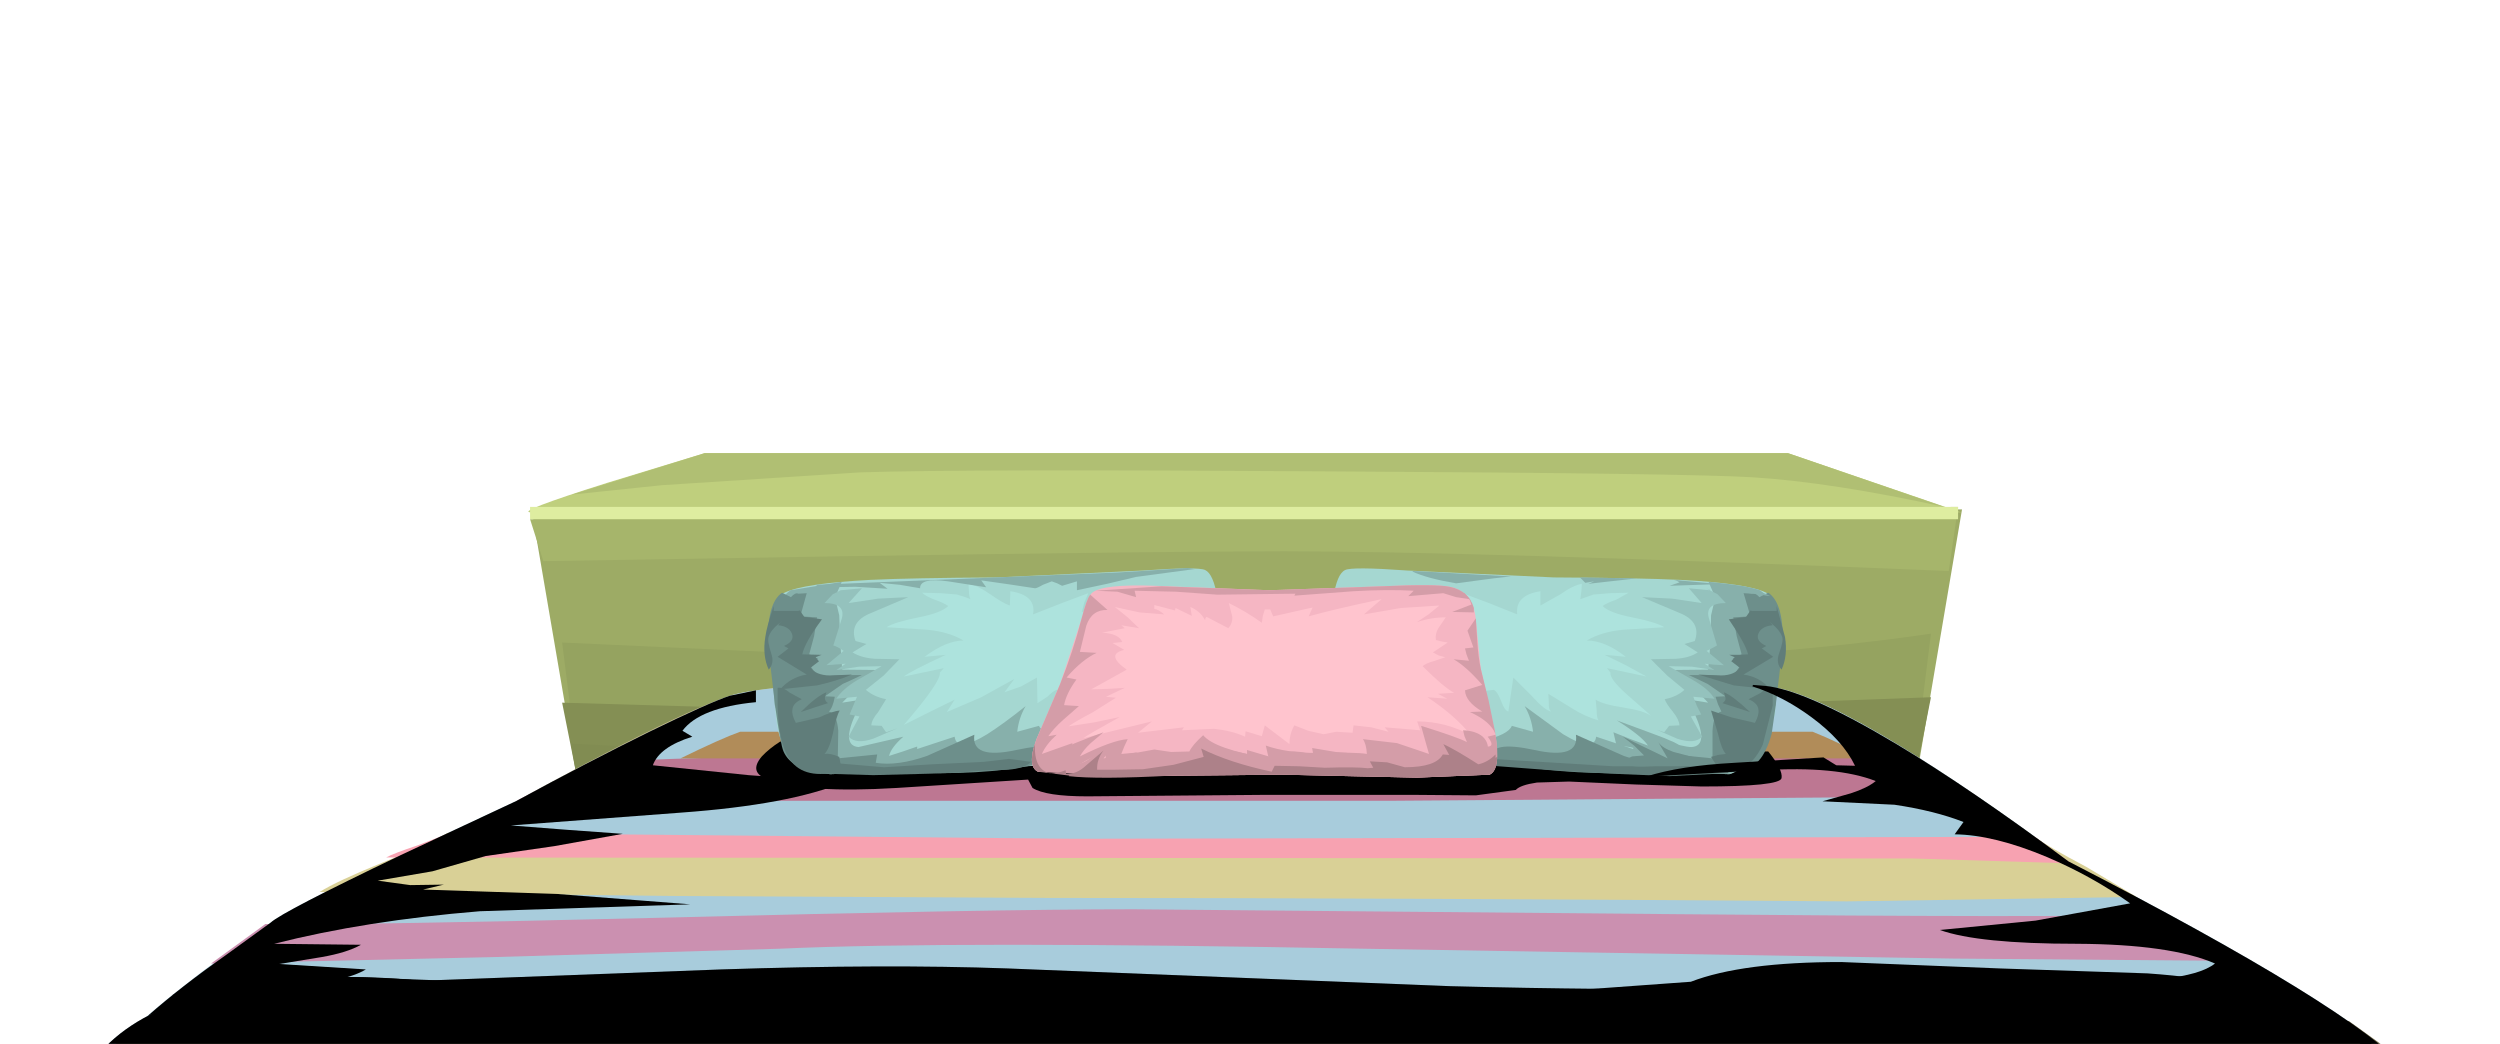 <?xml version="1.0" encoding="UTF-8" standalone="no"?>
<svg xmlns:xlink="http://www.w3.org/1999/xlink" height="105.85px" width="253.5px" xmlns="http://www.w3.org/2000/svg">
  <g transform="matrix(1.0, 0.0, 0.0, 1.0, 0.0, 0.0)">
    <use height="14.0" transform="matrix(1.0, 0.0, 0.0, 1.0, 2.0, 143.0)" width="250.0" xlink:href="#shape0"/>
    <use height="24.9" transform="matrix(1.0, 0.0, 0.0, 1.0, 1.65, 125.5)" width="250.7" xlink:href="#sprite0"/>
    <use height="102.1" transform="matrix(1.0, 0.0, 0.0, 1.0, 0.0, 45.95)" width="253.5" xlink:href="#shape2"/>
    <use height="5.55" transform="matrix(1.0, 0.0, 0.0, 1.0, 76.7, 75.2)" width="103.95" xlink:href="#sprite1"/>
    <use height="21.3" transform="matrix(1.0, 0.0, 0.0, 1.0, 77.5, 57.6)" width="103.6" xlink:href="#shape4"/>
    <use height="33.0" transform="matrix(1.0, 0.0, 0.0, 1.0, 15.0, 70.0)" width="70.6" xlink:href="#sprite2"/>
    <use height="47.0" transform="matrix(1.0, 0.0, 0.0, 1.0, 166.9, 69.45)" width="81.35" xlink:href="#sprite3"/>
    <use height="21.75" transform="matrix(1.0, 0.0, 0.0, 1.0, 3.1, 98.0)" width="245.7" xlink:href="#sprite4"/>
    <use height="35.35" transform="matrix(1.0, 0.0, 0.0, 1.0, 0.0, 116.2)" width="253.0" xlink:href="#shape8"/>
    <use height="7.75" transform="matrix(1.0, 0.0, 0.0, 1.0, 152.8, 97.55)" width="78.6" xlink:href="#sprite5"/>
    <use height="5.95" transform="matrix(1.0, 0.0, 0.0, 1.0, 16.4, 98.95)" width="70.4" xlink:href="#sprite6"/>
    <use height="5.75" transform="matrix(1.0, 0.0, 0.0, 1.0, 3.15, 113.5)" width="245.65" xlink:href="#sprite7"/>
    <use height="8.0" transform="matrix(1.0, 0.0, 0.0, 1.0, 5.15, 135.55)" width="243.15" xlink:href="#shape12"/>
    <use height="13.65" transform="matrix(1.0, 0.0, 0.0, 1.0, 2.5, 105.9)" width="245.65" xlink:href="#sprite8"/>
    <use height="14.0" transform="matrix(1.0, 0.0, 0.0, 1.0, 2.0, 143.0)" width="250.0" xlink:href="#shape0"/>
    <use height="0.0" id="price_tag_pt" transform="matrix(1.0, 0.0, 0.0, 1.0, 126.95, 144.15)" width="0.0" xlink:href="#sprite9"/>
  </g>
  <defs>
    <g id="shape0" transform="matrix(1.0, 0.0, 0.0, 1.0, -2.0, -143.0)">
      <path d="M252.0 157.0 L2.0 157.0 2.0 143.0 252.0 143.0 252.0 157.0" fill="#ffffff" fill-opacity="0.0" fill-rule="evenodd" stroke="none"/>
    </g>
    <g id="sprite0" transform="matrix(1.0, 0.0, 0.0, 1.0, 0.05, 0.0)">
      <use height="24.9" transform="matrix(1.0, 0.0, 0.0, 1.0, -0.05, 0.0)" width="250.7" xlink:href="#shape1"/>
    </g>
    <g id="shape1" transform="matrix(1.0, 0.0, 0.0, 1.0, 0.05, 0.0)">
      <path d="M229.9 0.0 L238.5 8.25 Q247.65 17.4 250.6 22.0 252.8 25.5 130.45 24.75 68.75 24.4 1.6 23.3 -3.4 23.3 6.95 13.0 12.1 7.8 18.25 2.65 L229.9 0.0" fill="#000000" fill-rule="evenodd" stroke="none"/>
    </g>
    <g id="shape2" transform="matrix(1.0, 0.0, 0.0, 1.0, 0.0, -45.95)">
      <path d="M17.95 143.15 L13.45 146.35 Q10.5 148.5 6.3 147.9 5.15 147.7 4.05 144.15 3.0 140.7 2.8 136.95 L10.3 136.4 17.95 143.15" fill="#9c916a" fill-rule="evenodd" stroke="none"/>
      <path d="M249.45 136.55 Q248.95 140.6 248.05 143.3 247.1 146.0 246.15 146.2 L237.7 145.25 240.65 134.2 249.45 136.55" fill="#9c916a" fill-rule="evenodd" stroke="none"/>
      <path d="M0.0 121.7 L56.0 82.05 198.5 81.05 253.5 122.05 0.0 121.7" fill="#6cb7cf" fill-rule="evenodd" stroke="none"/>
      <path d="M198.95 51.65 L193.35 84.65 59.55 84.65 53.9 51.65 198.95 51.65" fill="#9dab65" fill-rule="evenodd" stroke="none"/>
      <path d="M198.55 51.4 L197.6 57.9 Q148.95 55.9 130.25 55.9 118.55 55.9 85.65 56.4 L55.1 56.9 53.75 52.65 198.55 51.4" fill="#a6b56b" fill-rule="evenodd" stroke="none"/>
      <path d="M195.8 64.25 L193.25 84.65 59.45 84.65 57.0 65.15 84.4 66.4 Q114.15 67.5 139.4 67.5 173.7 67.5 195.8 64.25" fill="#95a360" fill-rule="evenodd" stroke="none"/>
      <path d="M195.8 70.7 L193.25 83.55 59.45 83.55 57.0 71.25 84.4 72.05 Q114.3 72.75 139.4 72.75 L195.8 70.7" fill="#848f54" fill-rule="evenodd" stroke="none"/>
      <path d="M177.9 77.45 L194.65 76.4 193.25 84.7 117.15 84.7 59.3 83.65 57.9 75.4 85.3 76.8 Q113.85 78.0 136.8 78.15 159.35 78.3 177.9 77.45" fill="#818c52" fill-rule="evenodd" stroke="none"/>
      <path d="M181.3 45.95 L198.85 51.95 53.85 51.95 Q52.1 51.95 61.6 48.95 L71.45 45.95 181.3 45.95" fill="#bfcf7d" fill-rule="evenodd" stroke="none"/>
      <path d="M198.55 52.65 L53.75 52.65 53.75 51.4 198.55 51.4 198.55 52.65" fill="#deeda0" fill-rule="evenodd" stroke="none"/>
      <path d="M181.3 45.95 L197.15 51.4 Q185.7 48.9 177.75 48.4 171.45 48.0 135.05 47.8 97.8 47.55 87.2 47.9 L67.1 49.2 58.0 50.15 71.45 45.95 181.3 45.95" fill="#b0bf73" fill-rule="evenodd" stroke="none"/>
      <path d="M179.0 69.55 Q186.1 70.2 207.15 85.45 224.35 97.9 230.0 103.55 232.5 106.05 232.5 112.55 232.5 115.8 232.0 118.55 L21.0 118.55 Q20.75 116.05 20.65 112.8 20.4 106.3 21.0 102.55 21.65 98.6 45.35 85.15 66.9 72.95 74.0 70.55 80.0 68.55 125.75 68.55 168.0 68.55 179.0 69.55" fill="#c9bb89" fill-rule="evenodd" stroke="none"/>
      <path d="M179.0 69.55 Q186.65 70.25 209.75 87.35 238.6 102.2 244.15 108.55 250.4 115.65 249.9 131.15 249.7 137.0 248.55 141.55 247.4 145.95 246.15 146.2 244.05 146.6 238.2 145.1 L232.8 143.55 235.5 118.9 21.0 118.55 Q17.75 120.0 18.45 130.95 18.8 136.4 19.8 141.55 L14.3 143.6 Q8.3 145.6 5.8 145.2 2.75 144.7 2.6 131.9 2.4 119.0 5.5 113.9 9.4 107.25 18.1 100.4 22.55 96.85 27.45 93.55 28.65 92.45 40.65 86.7 L52.4 81.2 Q59.65 77.25 65.85 74.2 71.9 71.25 74.0 70.55 80.0 68.55 125.75 68.55 168.0 68.55 179.0 69.55" fill="#a8ccdc" fill-rule="evenodd" stroke="none"/>
      <path d="M206.3 84.85 Q207.75 85.9 211.55 87.9 L216.65 90.95 187.3 91.4 Q141.3 91.05 106.5 91.05 L68.25 90.85 32.4 90.45 Q34.15 89.35 38.7 87.5 43.55 85.55 45.4 84.45 L91.5 85.5 134.4 86.4 Q147.6 86.4 206.3 84.85" fill="#d9d096" fill-rule="evenodd" stroke="none"/>
      <path d="M198.1 97.2 L138.3 96.2 Q96.55 95.4 79.05 96.2 L50.0 97.05 21.4 97.7 26.9 93.7 Q36.5 93.8 67.35 93.05 100.25 92.2 114.95 92.2 L170.4 92.7 Q207.4 93.05 219.9 92.75 221.0 93.55 224.2 95.2 227.3 96.8 228.15 97.45 L198.1 97.2" fill="#cb90b0" fill-rule="evenodd" stroke="none"/>
      <path d="M194.05 76.55 L200.45 80.75 141.3 81.2 52.4 81.2 59.9 77.25 Q77.9 76.55 88.65 76.55 L194.05 76.55" fill="#bd7792" fill-rule="evenodd" stroke="none"/>
      <path d="M183.8 74.2 Q186.45 75.25 189.4 76.9 L69.0 76.9 Q73.2 74.85 75.05 74.2 L183.8 74.2" fill="#b18c59" fill-rule="evenodd" stroke="none"/>
      <path d="M147.1 100.0 Q177.55 100.8 209.0 99.55 L217.6 99.45 225.05 99.3 Q227.5 98.85 232.5 101.05 237.85 103.4 242.15 107.2 245.9 110.55 247.75 115.05 248.65 117.3 248.8 118.85 247.15 119.3 239.4 118.95 L232.0 118.55 36.25 118.55 36.15 118.85 16.15 119.55 7.6 119.2 3.15 119.2 Q2.9 117.95 3.8 115.65 5.55 111.0 11.15 105.7 15.05 102.05 22.4 100.4 L22.85 99.95 24.9 99.9 Q33.3 98.5 42.65 99.45 L73.15 98.3 Q89.75 97.75 102.15 98.2 L147.1 100.0" fill="#8aa7b5" fill-rule="evenodd" stroke="none"/>
      <path d="M206.3 84.85 L210.0 87.55 194.0 87.05 39.15 86.95 Q39.85 86.55 42.4 85.7 L45.65 84.45 109.0 85.05 206.3 84.85" fill="#f7a2b1" fill-rule="evenodd" stroke="none"/>
      <path d="M141.45 107.6 Q111.0 107.25 93.15 107.55 L54.5 108.35 Q36.9 108.6 9.15 107.7 L14.9 103.55 45.3 103.75 Q77.6 103.85 87.3 103.55 95.05 103.3 135.7 103.05 176.65 102.8 184.9 102.55 201.4 102.05 238.2 103.55 L244.65 108.2 Q216.9 108.05 188.1 108.05 L141.45 107.6" fill="#767150" fill-rule="evenodd" stroke="none"/>
      <path d="M214.9 112.65 L236.15 113.55 Q242.8 114.35 246.45 116.7 248.3 117.85 248.8 118.85 L5.45 118.85 8.6 117.6 Q12.7 116.1 17.55 114.85 22.55 113.55 85.5 112.95 125.85 112.55 163.15 112.55 L214.9 112.65" fill="#96576b" fill-rule="evenodd" stroke="none"/>
      <path d="M18.15 136.2 L19.8 141.55 16.15 144.05 Q11.95 146.55 9.45 146.55 6.95 146.55 5.8 141.65 L5.15 136.7 18.15 136.2" fill="#5d717a" fill-rule="evenodd" stroke="none"/>
      <path d="M247.65 136.2 L246.3 141.55 Q244.4 146.85 241.45 146.85 238.55 146.85 235.05 145.55 L232.15 144.2 233.45 136.2 247.65 136.2" fill="#5d717a" fill-rule="evenodd" stroke="none"/>
    </g>
    <g id="sprite1" transform="matrix(1.0, 0.0, 0.0, 1.0, 0.0, 0.0)">
      <use height="5.55" transform="matrix(1.0, 0.0, 0.0, 1.0, 0.0, 0.0)" width="103.95" xlink:href="#shape3"/>
    </g>
    <g id="shape3" transform="matrix(1.0, 0.0, 0.0, 1.0, 0.0, 0.0)">
      <path d="M102.6 1.0 Q104.1 2.85 103.95 3.7 103.8 4.55 95.85 4.55 L89.2 4.35 82.4 4.05 79.15 4.15 Q77.45 4.4 77.0 4.9 L72.95 5.45 66.8 5.4 51.4 5.4 33.55 5.55 Q29.35 5.55 28.0 4.7 L27.55 3.85 14.2 4.7 Q5.1 5.25 1.2 3.85 -0.85 3.15 0.55 1.5 1.3 0.7 2.4 0.0 L102.6 1.0" fill="#000000" fill-rule="evenodd" stroke="none"/>
    </g>
    <g id="shape4" transform="matrix(1.0, 0.0, 0.0, 1.0, -77.5, -57.6)">
      <path d="M101.05 58.55 L115.9 57.85 Q121.5 57.45 122.2 57.8 123.05 58.2 123.45 60.65 L124.25 65.15 126.8 71.45 Q128.6 75.85 128.2 76.75 127.8 77.65 122.85 77.55 L109.7 77.4 94.6 78.2 84.15 78.5 Q81.65 78.05 80.5 77.05 78.9 75.6 78.65 72.45 78.2 66.9 78.25 64.5 78.35 60.65 79.55 60.1 81.5 59.15 88.25 58.8 92.4 58.6 101.05 58.55" fill="#a5d7d1" fill-rule="evenodd" stroke="none"/>
      <path d="M95.4 60.15 L97.25 60.3 97.05 60.3 97.75 60.5 98.4 60.75 Q98.25 60.45 98.25 59.95 L98.2 59.2 Q99.1 59.35 100.4 60.25 101.75 61.2 102.4 61.4 L102.45 59.95 Q105.1 60.35 104.75 62.3 L107.55 61.2 110.35 60.15 109.95 61.1 109.7 62.05 115.15 60.5 Q118.3 59.65 120.85 59.65 120.4 60.4 120.25 62.05 120.1 63.45 119.3 64.3 L117.3 66.05 115.25 67.75 112.75 69.65 Q111.35 70.4 109.65 70.4 L108.35 70.1 107.15 69.95 Q106.8 70.05 106.2 70.65 L105.2 71.3 105.15 68.7 103.55 69.6 101.85 70.2 102.85 68.85 99.5 70.7 96.0 72.2 96.8 70.95 94.25 72.2 91.65 73.5 Q95.45 69.1 95.3 68.2 L95.7 67.75 91.65 68.6 Q92.25 68.1 95.9 66.4 L93.75 66.6 Q95.95 64.95 97.7 64.95 96.2 64.05 93.95 63.85 L89.9 63.6 Q90.65 63.1 93.15 62.6 95.45 62.15 96.15 61.45 95.75 61.15 94.75 60.8 93.85 60.45 93.5 60.1 L95.4 60.15" fill="#ade3dd" fill-rule="evenodd" stroke="none"/>
      <path d="M78.3 63.3 L78.9 61.4 Q79.35 60.45 80.15 59.85 L85.35 59.0 84.9 60.05 Q84.7 60.8 84.85 61.35 L85.1 62.4 85.2 65.1 85.4 67.9 90.05 67.95 Q87.8 68.7 85.4 71.25 L87.6 70.9 86.3 72.15 86.75 72.4 Q85.3 75.6 87.05 75.75 L91.6 74.7 Q90.35 75.8 90.15 76.65 L91.55 76.2 93.0 75.7 93.0 75.95 96.8 74.7 Q97.0 76.35 100.1 74.45 101.75 73.4 104.0 71.6 103.3 72.8 103.15 74.2 L105.35 73.6 Q105.75 74.5 108.3 75.1 L111.85 75.85 Q111.35 76.8 108.45 77.4 L93.95 78.2 84.15 78.5 Q82.3 78.15 81.35 77.6 80.5 76.6 80.0 75.15 L78.55 71.5 Q78.1 65.8 78.3 63.3" fill="#87b0ab" fill-rule="evenodd" stroke="none"/>
      <path d="M80.2 60.55 Q80.65 60.05 80.95 60.2 L81.8 60.15 81.15 62.5 82.85 62.6 82.55 64.5 82.05 66.35 82.95 66.8 82.25 67.65 82.95 68.6 85.2 68.45 87.4 68.45 Q86.15 69.05 85.45 69.35 L83.65 70.6 84.65 70.65 Q84.45 71.75 84.05 72.15 84.85 72.3 85.0 74.1 L84.95 76.9 88.95 76.5 88.8 77.35 Q91.0 77.7 94.0 76.65 L98.8 74.5 Q98.45 77.05 103.05 76.05 107.6 75.05 107.35 76.9 102.75 78.4 95.35 78.4 L83.15 78.05 Q80.3 78.1 79.45 76.2 79.15 75.55 78.6 71.6 L77.9 65.6 Q77.7 61.2 79.3 60.1 L80.2 60.55" fill="#6d8f8b" fill-rule="evenodd" stroke="none"/>
      <path d="M84.95 77.4 L89.65 77.8 94.5 77.5 99.75 77.25 102.3 76.95 104.55 77.25 Q103.95 77.9 102.25 78.05 L99.6 78.15 97.0 78.35 94.35 78.45 88.55 78.6 83.45 78.45 Q82.4 77.85 83.45 77.85 L85.1 77.7 84.95 77.4" fill="#607d7a" fill-rule="evenodd" stroke="none"/>
      <path d="M83.6 61.15 L84.45 60.25 85.25 59.85 87.4 59.65 86.05 61.15 89.05 60.7 92.1 60.55 88.35 62.15 Q86.05 63.05 86.75 65.0 L87.85 65.3 86.45 66.15 Q87.3 66.7 88.7 66.8 L91.2 66.85 89.6 68.5 87.8 69.95 Q88.6 70.65 89.85 70.9 L89.05 72.2 Q88.4 72.95 88.35 73.55 L89.4 73.6 89.85 74.25 91.0 73.85 88.55 74.9 Q86.8 75.5 86.05 74.7 L87.15 72.65 86.15 72.45 86.9 70.65 84.8 70.85 Q85.45 69.85 86.95 68.95 L89.4 67.55 87.1 67.6 84.8 67.95 85.75 67.3 83.8 67.45 85.55 66.0 Q84.9 65.55 84.5 65.45 L85.35 62.75 Q85.8 61.15 83.6 61.15" fill="#94c2bd" fill-rule="evenodd" stroke="none"/>
      <path d="M81.1 61.9 L81.55 62.55 83.35 62.8 Q81.6 65.15 81.35 66.35 L83.3 66.4 82.7 66.65 82.9 66.9 83.05 67.05 82.2 67.7 Q82.7 68.45 84.15 68.5 L86.4 68.4 Q84.85 69.05 82.85 69.5 L79.1 69.9 Q80.2 68.65 81.8 68.4 L78.85 66.6 79.95 65.75 79.5 65.5 Q80.6 65.0 80.3 64.25 80.0 63.5 78.9 63.4 79.55 62.4 81.1 61.9" fill="#607d7a" fill-rule="evenodd" stroke="none"/>
      <path d="M84.45 74.4 Q84.1 75.95 83.6 76.45 84.2 76.35 85.1 76.75 L85.2 77.3 85.35 77.8 84.8 78.05 85.75 78.05 Q81.95 79.2 80.3 77.3 78.95 75.75 78.85 71.55 L78.85 69.75 Q79.4 69.65 80.1 70.25 L81.3 70.9 Q80.4 71.3 80.35 71.95 80.25 72.45 80.7 73.3 L83.05 72.75 Q84.45 72.1 85.15 72.05 84.8 72.6 84.45 74.4" fill="#607d7a" fill-rule="evenodd" stroke="none"/>
      <path d="M83.8 70.2 L83.65 70.7 Q83.6 71.05 83.95 71.3 L82.55 71.75 81.2 72.2 Q82.85 70.55 83.8 70.2" fill="#607d7a" fill-rule="evenodd" stroke="none"/>
      <path d="M78.45 61.95 L81.2 61.95 Q78.35 63.25 77.95 64.55 77.8 65.05 78.2 66.25 78.55 67.25 77.95 67.9 77.3 66.5 77.6 64.6 77.75 63.5 78.45 61.45 L78.45 61.95" fill="#607d7a" fill-rule="evenodd" stroke="none"/>
      <path d="M102.3 59.25 L99.5 58.85 100.0 59.55 96.15 58.95 Q93.25 58.55 93.3 59.65 L91.25 59.3 89.2 59.1 90.0 59.7 86.75 59.5 83.75 59.55 83.9 59.7 Q83.25 59.7 82.7 59.3 L101.05 58.55 113.35 58.05 120.45 57.6 121.15 57.7 115.2 58.5 112.25 59.2 109.2 59.85 109.2 58.95 107.7 59.4 107.2 59.15 106.65 58.95 105.75 59.3 Q105.15 59.65 104.95 59.65 L102.3 59.25" fill="#87b0ab" fill-rule="evenodd" stroke="none"/>
      <path d="M170.4 58.8 Q177.2 59.15 179.1 60.1 180.3 60.65 180.4 64.5 L180.0 72.45 178.55 75.2 Q176.8 78.2 175.35 78.5 L164.45 78.2 148.95 77.4 135.75 77.55 Q130.8 77.65 130.4 76.75 130.0 75.85 131.8 71.45 L134.4 65.15 135.2 60.65 Q135.55 58.2 136.4 57.8 137.1 57.45 142.7 57.85 L157.55 58.55 Q166.2 58.6 170.4 58.8" fill="#a5d7d1" fill-rule="evenodd" stroke="none"/>
      <path d="M153.85 62.3 Q153.6 60.35 156.2 59.95 L156.2 61.4 158.25 60.25 Q159.5 59.35 160.4 59.2 L160.35 59.95 160.25 60.75 161.55 60.3 161.4 60.3 163.25 60.15 165.15 60.1 163.9 60.8 Q162.9 61.15 162.5 61.45 163.2 62.15 165.5 62.6 168.0 63.1 168.75 63.6 L164.65 63.85 Q162.4 64.05 160.9 64.95 162.75 64.95 164.85 66.6 L162.7 66.4 164.85 67.45 166.95 68.6 162.95 67.75 163.3 68.2 Q163.2 68.85 164.95 70.4 L167.45 72.6 Q166.65 72.05 164.65 71.75 162.6 71.45 161.8 70.95 L161.9 72.0 Q161.9 72.85 162.1 73.05 160.7 72.65 159.45 71.85 L157.0 70.35 157.05 71.25 Q157.0 71.95 157.3 72.15 156.65 72.05 155.3 70.55 L153.45 68.7 152.95 72.15 Q152.55 72.05 152.2 71.05 151.8 70.05 151.45 69.95 L150.25 70.1 149.0 70.4 Q147.3 70.4 145.9 69.65 L143.35 67.75 139.3 64.3 Q138.55 63.45 138.4 62.05 138.2 60.4 137.75 59.65 140.3 59.65 143.5 60.5 L148.95 62.05 148.3 60.15 151.1 61.2 153.85 62.3" fill="#ade3dd" fill-rule="evenodd" stroke="none"/>
      <path d="M180.3 63.3 Q180.55 65.8 180.05 71.5 179.4 72.75 178.65 75.15 L178.1 75.55 Q177.6 75.45 177.3 75.8 176.95 76.0 176.4 77.25 175.9 78.4 175.35 78.5 L165.15 78.2 150.2 77.4 Q147.25 76.8 146.75 75.85 L150.35 75.1 Q152.95 74.5 153.3 73.6 L155.45 74.2 Q155.3 72.8 154.6 71.6 L158.5 74.45 Q161.65 76.35 161.85 74.7 L165.6 75.95 165.65 75.7 Q166.15 75.8 167.1 76.2 L168.5 76.65 Q168.25 75.7 167.0 74.7 170.9 75.8 171.55 75.75 173.3 75.6 171.85 72.4 L172.3 72.15 Q171.45 71.15 171.0 70.9 L173.2 71.25 Q170.9 68.7 168.6 67.95 L173.2 67.9 173.45 65.1 173.5 62.4 173.75 61.35 173.7 60.05 173.25 59.0 Q177.0 59.35 178.45 59.85 179.2 60.35 179.7 61.4 L180.3 63.3" fill="#87b0ab" fill-rule="evenodd" stroke="none"/>
      <path d="M178.4 60.55 L179.3 60.1 Q180.95 61.2 180.75 65.6 L180.05 71.6 179.65 74.4 Q178.65 78.05 176.4 78.05 L163.75 78.4 Q155.9 78.4 151.25 76.9 151.0 75.05 155.6 76.05 160.15 77.05 159.8 74.5 L164.65 76.65 Q167.65 77.7 169.85 77.35 L169.7 76.5 173.65 76.9 173.65 74.1 Q173.75 72.3 174.55 72.15 L174.2 71.4 173.95 70.65 174.95 70.6 173.15 69.35 171.25 68.45 173.45 68.45 175.7 68.6 176.35 67.65 175.7 66.8 176.6 66.35 176.1 64.5 175.75 62.6 176.6 62.55 177.5 62.5 176.8 60.15 177.7 60.2 Q177.95 60.05 178.4 60.55" fill="#6d8f8b" fill-rule="evenodd" stroke="none"/>
      <path d="M151.15 76.95 L163.6 77.7 170.15 77.7 173.15 77.6 Q175.3 77.6 175.25 78.4 L169.3 78.7 163.3 78.45 157.25 78.1 151.3 77.65 151.3 77.1 151.15 76.95" fill="#607d7a" fill-rule="evenodd" stroke="none"/>
      <path d="M173.45 59.85 L173.35 59.85 174.15 60.25 175.0 61.15 Q172.8 61.15 173.3 62.75 L174.1 65.45 Q173.4 65.85 173.05 66.0 L174.8 67.45 173.85 67.4 172.85 67.3 173.85 67.95 171.55 67.6 169.2 67.55 171.65 68.95 Q173.25 69.85 173.85 70.85 L171.7 70.65 172.05 71.55 172.5 72.45 171.45 72.65 172.6 74.7 Q171.85 75.5 170.05 74.9 L168.0 74.0 168.75 74.25 169.25 73.6 170.3 73.55 Q170.25 72.95 169.65 72.2 168.95 71.35 168.8 70.9 170.05 70.65 170.8 69.95 L169.05 68.5 167.4 66.85 169.95 66.8 Q171.35 66.7 172.15 66.15 L170.8 65.3 171.85 65.0 Q172.55 63.05 170.3 62.15 L166.5 60.55 169.55 60.7 172.55 61.15 171.25 59.65 173.35 59.85 173.0 59.65 173.45 59.85" fill="#94c2bd" fill-rule="evenodd" stroke="none"/>
      <path d="M177.5 61.9 Q179.0 62.4 179.75 63.4 178.6 63.5 178.3 64.25 178.0 65.0 179.1 65.5 L178.65 65.75 179.8 66.6 176.8 68.4 Q178.5 68.65 179.5 69.9 L175.8 69.5 172.2 68.4 174.5 68.5 Q175.95 68.45 176.4 67.7 L175.55 67.05 175.9 66.65 175.35 66.4 176.3 66.4 177.25 66.35 Q177.05 65.35 175.3 62.8 L177.05 62.55 177.5 61.9" fill="#607d7a" fill-rule="evenodd" stroke="none"/>
      <path d="M174.2 77.8 L173.85 77.3 173.5 76.75 174.2 76.55 175.0 76.45 Q174.55 75.95 174.2 74.4 L173.5 72.05 175.6 72.75 177.95 73.3 Q178.4 72.45 178.3 71.95 178.25 71.3 177.3 70.9 L178.55 70.25 Q179.2 69.65 179.75 69.75 L179.75 71.55 178.75 75.5 Q177.1 79.05 173.75 78.05 L174.75 78.05 174.2 77.8" fill="#607d7a" fill-rule="evenodd" stroke="none"/>
      <path d="M174.8 70.2 Q175.65 70.5 177.45 72.2 L176.05 71.75 174.65 71.3 Q175.05 71.05 174.95 70.7 L174.8 70.2" fill="#607d7a" fill-rule="evenodd" stroke="none"/>
      <path d="M180.15 61.95 L180.15 61.45 181.0 64.6 Q181.3 66.5 180.65 67.9 180.05 67.25 180.4 66.25 180.85 65.05 180.7 64.55 180.25 63.25 177.45 61.95 L180.15 61.95" fill="#607d7a" fill-rule="evenodd" stroke="none"/>
      <path d="M153.2 58.45 L151.4 58.65 147.65 59.15 Q144.7 58.65 143.2 57.95 L143.35 57.9 153.2 58.45" fill="#87b0ab" fill-rule="evenodd" stroke="none"/>
      <path d="M179.5 60.45 L177.05 60.1 174.65 59.4 173.75 59.25 169.3 59.4 170.3 59.05 Q170.0 58.85 169.7 58.8 L176.7 59.45 Q178.45 59.9 179.5 60.45" fill="#87b0ab" fill-rule="evenodd" stroke="none"/>
      <path d="M165.9 58.65 L161.05 59.2 161.65 58.95 160.75 59.1 160.2 58.55 165.9 58.65" fill="#87b0ab" fill-rule="evenodd" stroke="none"/>
      <path d="M170.45 75.75 L171.05 75.75 171.3 76.0 Q170.05 75.8 169.4 76.0 L168.75 76.6 168.05 77.1 Q167.75 77.15 167.3 76.65 L166.6 76.05 165.25 75.75 163.9 75.55 163.6 74.25 165.35 74.95 167.1 75.6 Q166.5 74.65 163.95 73.05 L167.6 74.4 Q170.35 75.4 170.45 75.75" fill="#87b0ab" fill-rule="evenodd" stroke="none"/>
      <path d="M165.7 75.6 L164.55 74.7 169.1 76.9 168.15 75.25 Q168.55 75.85 169.7 76.25 L171.8 76.8 Q171.85 77.0 172.65 77.2 L173.75 77.65 172.1 77.8 170.45 77.55 167.25 77.7 Q165.1 77.85 164.35 77.25 L165.5 76.7 166.7 76.6 165.7 75.6" fill="#6d8f8b" fill-rule="evenodd" stroke="none"/>
      <path d="M140.1 59.45 Q145.6 59.2 147.0 59.5 149.2 59.95 149.6 62.4 L150.15 67.8 151.6 74.25 Q152.2 78.0 151.05 78.55 L143.7 78.85 129.95 78.55 114.4 78.7 105.25 78.25 Q104.1 77.7 105.1 74.95 L107.5 69.35 109.75 62.5 Q110.25 60.5 110.75 60.1 111.85 59.2 117.2 59.4 L128.75 59.85 140.1 59.45" fill="#f5b6c3" fill-rule="evenodd" stroke="none"/>
      <path d="M140.1 60.75 L138.3 62.3 142.05 61.65 145.95 61.4 144.85 62.3 143.65 63.1 Q145.05 62.6 146.6 62.6 L145.85 63.7 Q145.5 64.3 145.6 64.9 L146.2 65.05 146.8 65.15 145.3 66.15 145.85 66.45 146.55 66.65 145.35 67.05 Q144.6 67.25 144.25 67.55 146.4 69.7 147.45 70.25 L145.8 70.35 146.75 70.85 144.75 70.7 Q147.6 72.6 149.15 74.55 146.55 73.15 143.7 73.15 L144.0 74.05 142.25 73.9 140.4 73.75 140.8 74.2 139.05 73.75 137.25 73.55 137.15 74.3 135.5 74.2 134.2 74.45 132.65 74.1 131.25 73.55 Q130.75 74.4 130.75 75.45 L128.25 73.55 127.95 74.65 126.3 74.15 126.25 74.7 Q124.95 74.1 123.1 73.9 L119.85 74.05 120.05 73.75 115.4 74.3 116.8 73.15 109.85 74.85 Q110.3 74.5 113.55 72.7 L110.95 73.25 108.35 73.65 Q109.05 73.15 110.85 72.2 L113.15 70.75 112.15 70.65 114.05 69.75 112.35 69.85 110.65 69.9 114.25 67.9 Q112.05 66.35 114.0 65.9 L112.8 65.2 113.8 65.1 Q113.45 64.25 111.75 64.15 L114.05 63.7 113.7 63.4 115.5 63.7 114.35 62.6 113.05 61.55 115.55 62.1 118.05 62.3 Q117.4 61.75 117.05 61.75 L117.05 61.35 119.15 61.9 119.2 61.65 120.85 62.45 120.7 61.55 Q121.7 61.95 122.2 62.9 122.2 62.65 122.35 62.55 L124.55 63.7 Q125.0 63.2 124.95 62.5 L124.6 61.15 Q126.35 62.0 127.95 63.15 L128.05 62.45 128.25 61.8 128.8 61.8 129.1 62.5 131.1 62.05 133.1 61.6 132.7 62.5 Q134.95 61.85 140.1 60.75" fill="#ffc4ce" fill-rule="evenodd" stroke="none"/>
      <path d="M150.85 74.7 L151.65 74.5 Q152.2 78.0 151.05 78.55 L143.7 78.85 129.95 78.55 114.4 78.7 105.25 78.25 Q104.1 77.7 105.1 74.95 L107.5 69.35 Q108.85 65.95 109.65 62.8 110.2 60.7 110.55 60.3 L112.3 61.85 Q110.7 61.8 110.15 63.45 L109.5 66.1 110.35 66.15 111.2 66.2 Q109.7 66.9 108.15 68.7 L109.15 68.9 Q108.1 70.35 107.9 71.5 L109.4 71.6 107.8 73.0 Q106.8 73.9 106.3 74.65 L107.15 74.5 Q106.05 75.5 105.65 76.45 L108.75 75.35 108.5 76.4 108.3 77.4 Q109.3 77.8 110.6 76.85 112.2 75.7 113.0 75.65 L112.45 76.25 111.9 76.9 115.25 76.3 115.3 76.9 118.65 76.45 122.0 76.6 121.8 75.45 126.45 76.45 126.45 76.05 129.15 76.85 129.25 76.3 131.3 76.2 Q132.5 76.25 133.2 76.7 L133.05 75.85 135.45 76.25 137.9 76.45 147.1 76.7 Q146.3 76.3 145.6 75.2 L147.5 75.35 Q148.5 75.65 149.2 76.2 L149.25 75.15 Q150.25 75.75 150.9 75.7 151.6 75.65 150.85 74.7" fill="#d49da8" fill-rule="evenodd" stroke="none"/>
      <path d="M149.8 65.05 Q149.9 66.65 150.15 67.8 L150.95 71.05 151.65 74.45 Q151.15 73.15 149.05 72.2 L150.3 72.15 Q148.6 71.15 148.55 70.0 L150.3 69.45 Q148.7 67.6 147.4 66.85 L148.95 67.0 148.7 66.35 148.55 65.75 149.4 65.65 148.8 63.95 149.65 62.7 149.8 65.05" fill="#d49da8" fill-rule="evenodd" stroke="none"/>
      <path d="M149.15 60.9 Q148.6 60.45 148.05 60.3 L148.45 60.1 149.15 60.9" fill="#d49da8" fill-rule="evenodd" stroke="none"/>
      <path d="M150.35 74.7 Q151.15 75.45 150.75 76.65 L148.95 76.45 147.2 76.05 147.35 76.9 144.0 77.25 140.45 77.15 137.3 77.5 134.15 77.55 127.85 77.4 125.2 77.0 122.75 76.05 122.65 77.35 112.15 77.55 112.1 76.5 Q111.2 76.45 109.65 77.4 108.15 78.25 107.0 78.0 107.0 76.8 107.35 76.3 L106.95 76.25 106.05 76.7 106.3 76.25 106.95 76.25 Q108.75 75.4 111.9 74.25 L110.6 75.35 Q109.85 76.05 109.5 76.7 112.8 75.05 114.35 74.95 L114.0 75.7 113.7 76.45 115.4 76.3 117.05 76.0 118.75 76.25 120.6 76.2 Q120.9 75.55 122.0 74.55 123.15 75.95 128.65 76.9 L128.5 76.25 128.35 75.6 Q130.45 76.35 133.55 76.35 137.45 76.25 138.6 76.45 138.55 75.45 138.2 74.95 L141.65 75.35 144.9 76.45 144.5 75.05 144.1 73.6 Q147.8 74.75 148.75 75.25 L148.5 74.65 148.35 74.05 Q149.65 74.1 150.35 74.7" fill="#d49da8" fill-rule="evenodd" stroke="none"/>
      <path d="M134.35 77.85 Q137.55 77.75 138.7 77.9 L139.25 77.85 138.9 77.2 140.65 77.3 142.45 77.8 Q145.6 77.8 146.3 76.5 L146.95 76.55 146.35 75.45 Q147.55 76.0 149.9 77.5 150.85 77.3 151.65 76.5 L151.65 76.85 151.8 76.75 Q151.8 78.2 151.05 78.55 L143.7 78.85 129.95 78.55 118.8 78.65 Q111.35 79.05 108.35 78.7 L108.45 78.65 105.25 78.25 Q104.2 77.75 104.95 75.4 104.85 77.15 105.55 77.9 106.35 78.8 108.05 78.1 L108.1 78.45 Q109.15 78.55 110.15 77.6 L111.9 76.1 Q111.2 77.0 111.25 78.05 L112.95 78.05 115.9 78.0 119.0 77.55 122.05 76.75 121.8 75.9 Q124.7 77.35 128.95 78.25 L129.25 77.65 131.75 77.7 134.35 77.85" fill="#ad8189" fill-rule="evenodd" stroke="none"/>
      <path d="M142.8 60.45 L143.35 59.9 Q140.7 59.75 137.25 59.95 L131.25 60.4 131.35 60.2 123.45 60.3 119.25 60.0 115.05 59.9 115.2 60.55 113.3 60.0 111.1 59.9 117.75 59.45 128.75 59.85 140.1 59.45 Q145.6 59.2 147.0 59.5 148.95 59.9 149.45 61.65 L149.45 62.1 147.25 62.05 149.2 61.3 149.0 60.75 147.65 60.55 146.35 60.15 142.8 60.45" fill="#d49da8" fill-rule="evenodd" stroke="none"/>
    </g>
    <g id="sprite2" transform="matrix(1.0, 0.0, 0.0, 1.0, 0.0, 0.0)">
      <use height="33.0" transform="matrix(1.0, 0.0, 0.0, 1.0, 0.0, 0.0)" width="70.6" xlink:href="#shape5"/>
    </g>
    <g id="shape5" transform="matrix(1.0, 0.0, 0.0, 1.0, 0.0, 0.0)">
      <path d="M61.65 0.0 L61.65 1.2 Q55.95 1.75 54.2 4.1 L54.7 4.4 55.2 4.7 Q51.85 5.75 51.2 7.6 L60.9 8.6 70.6 9.3 Q65.1 11.6 54.05 12.4 L36.8 13.7 42.6 14.15 48.15 14.55 41.2 15.8 34.25 16.8 28.85 18.35 23.3 19.3 26.6 19.75 30.0 19.7 27.9 20.2 41.5 20.65 55.0 21.7 33.65 22.4 Q22.05 23.35 12.8 25.7 L21.6 25.8 Q20.2 26.6 17.6 27.05 L13.3 27.75 22.1 28.3 Q20.0 29.55 15.05 29.85 L7.55 30.6 Q3.25 31.7 0.0 33.0 3.35 30.05 7.9 26.85 L12.45 23.55 Q13.65 22.45 25.65 16.7 L37.4 11.2 Q44.65 7.25 50.85 4.2 56.9 1.25 59.0 0.55 L61.65 0.0" fill="#000000" fill-rule="evenodd" stroke="none"/>
    </g>
    <g id="sprite3" transform="matrix(1.0, 0.0, 0.0, 1.0, 0.0, 0.0)">
      <use height="47.0" transform="matrix(1.0, 0.0, 0.0, 1.0, 0.0, 0.0)" width="81.35" xlink:href="#shape6"/>
    </g>
    <g id="shape6" transform="matrix(1.0, 0.0, 0.0, 1.0, 0.0, 0.0)">
      <path d="M49.1 22.15 Q45.25 19.4 40.65 17.45 35.3 15.2 31.3 15.15 L32.2 13.9 Q29.25 12.75 25.2 12.15 L17.9 11.8 20.75 11.0 Q22.45 10.45 23.3 9.75 19.35 8.2 11.9 8.65 L0.0 9.3 Q3.4 8.2 8.95 7.9 L18.0 7.35 19.3 8.15 21.2 8.2 Q19.95 5.6 16.75 3.25 13.9 1.15 10.8 0.15 L10.85 0.0 12.1 0.1 Q16.2 0.5 25.4 6.0 32.9 10.5 42.85 17.9 71.7 32.75 77.25 39.1 79.8 42.0 81.35 47.0 77.9 44.05 72.9 41.8 L63.65 37.75 Q65.15 36.9 67.95 36.75 L72.7 36.65 Q69.9 33.5 60.25 32.0 L46.4 30.75 Q47.75 30.25 52.35 29.8 56.25 29.4 57.7 28.25 53.2 26.3 43.7 26.25 33.7 26.25 29.8 24.85 L39.5 23.9 49.1 22.15" fill="#000000" fill-rule="evenodd" stroke="none"/>
    </g>
    <g id="sprite4" transform="matrix(1.0, 0.0, 0.0, 1.0, 0.0, 0.0)">
      <use height="21.75" transform="matrix(1.0, 0.0, 0.0, 1.0, 0.0, 0.0)" width="245.7" xlink:href="#shape7"/>
    </g>
    <g id="shape7" transform="matrix(1.0, 0.0, 0.0, 1.0, 0.0, 0.0)">
      <path d="M244.65 17.05 Q245.55 19.3 245.7 20.85 244.05 21.3 236.3 20.95 L228.9 20.55 33.15 20.55 33.05 20.85 13.05 21.55 Q7.55 21.1 0.05 21.2 -0.2 19.95 0.7 17.65 2.45 13.0 8.05 7.7 11.95 4.05 19.3 2.4 L19.75 1.95 21.8 1.9 Q30.2 0.5 39.55 1.45 L70.05 0.3 Q86.65 -0.25 99.05 0.2 L144.0 2.0 Q174.45 2.8 205.9 1.55 L214.5 1.45 221.95 1.3 Q224.4 0.85 229.4 3.05 234.75 5.4 239.05 9.2 242.8 12.55 244.65 17.05" fill="#000000" fill-rule="evenodd" stroke="none"/>
    </g>
    <g id="shape8" transform="matrix(1.0, 0.0, 0.0, 1.0, 0.0, -116.2)">
      <path d="M0.0 121.4 L253.0 121.4 253.0 136.4 0.0 136.4 0.0 121.4" fill="#9dab65" fill-rule="evenodd" stroke="none"/>
      <path d="M48.65 133.8 Q41.4 136.8 37.0 140.55 32.65 144.3 31.9 148.3 31.5 150.3 32.0 151.55 L21.0 151.55 18.0 132.55 55.0 131.55 Q52.25 132.3 48.65 133.8" fill="#9dab65" fill-rule="evenodd" stroke="none"/>
      <path d="M32.0 151.55 Q30.55 150.7 30.35 148.65 29.9 144.45 36.15 138.2 37.8 136.55 42.45 136.55 L46.8 136.9 32.0 151.55" fill="#76804b" fill-rule="evenodd" stroke="none"/>
      <path d="M19.8 141.55 L18.15 136.2 39.8 136.2 33.8 141.55 19.8 141.55" fill="#78824c" fill-rule="evenodd" stroke="none"/>
      <path d="M18.8 138.55 L18.15 136.2 39.8 136.2 36.8 138.9 18.8 138.55" fill="#61693d" fill-rule="evenodd" stroke="none"/>
      <path d="M31.15 145.55 L31.95 143.65 Q33.05 141.45 34.5 140.2 L39.8 136.2 47.5 136.55 Q44.5 139.55 42.8 140.55 41.75 141.2 36.35 143.45 L31.15 145.55" fill="#656e41" fill-rule="evenodd" stroke="none"/>
      <path d="M21.0 151.55 L20.15 145.55 21.15 146.7 Q22.45 147.85 24.15 147.85 26.8 147.85 31.15 145.55 L32.0 151.55 21.0 151.55" fill="#909e5d" fill-rule="evenodd" stroke="none"/>
      <path d="M37.0 140.55 Q35.65 140.65 34.2 141.3 31.35 142.65 31.15 145.55 30.95 148.45 31.45 150.3 31.7 151.2 32.0 151.55 31.05 151.55 30.15 150.9 28.4 149.55 28.8 146.2 29.2 142.85 33.15 141.35 35.1 140.65 37.0 140.55" fill="#b1bf73" fill-rule="evenodd" stroke="none"/>
      <path d="M216.0 140.55 Q211.65 136.8 204.4 133.8 L198.0 131.55 235.0 132.55 232.0 151.55 221.0 151.55 Q221.5 150.3 221.15 148.3 220.4 144.3 216.0 140.55" fill="#9dab65" fill-rule="evenodd" stroke="none"/>
      <path d="M221.0 151.55 L206.15 136.9 210.5 136.55 Q215.15 136.55 216.8 138.2 223.05 144.45 222.65 148.65 222.45 150.7 221.0 151.55" fill="#76804b" fill-rule="evenodd" stroke="none"/>
      <path d="M233.15 141.55 L219.15 141.55 213.15 136.2 234.8 136.2 233.15 141.55" fill="#78824c" fill-rule="evenodd" stroke="none"/>
      <path d="M234.15 138.55 L216.15 138.9 213.15 136.2 234.8 136.2 234.15 138.55" fill="#61693d" fill-rule="evenodd" stroke="none"/>
      <path d="M221.8 145.55 Q211.8 141.55 210.15 140.55 209.1 139.95 207.2 138.2 L205.5 136.55 213.15 136.2 214.95 137.45 Q217.05 138.95 218.5 140.2 219.95 141.45 221.0 143.65 L221.8 145.55" fill="#656e41" fill-rule="evenodd" stroke="none"/>
      <path d="M232.0 151.55 L221.0 151.55 221.8 145.55 224.3 146.7 Q227.15 147.85 228.8 147.85 230.5 147.85 231.8 146.7 L232.8 145.55 232.0 151.55" fill="#909e5d" fill-rule="evenodd" stroke="none"/>
      <path d="M216.0 140.55 L219.85 141.35 Q223.75 142.85 224.15 146.2 224.55 149.55 222.8 150.9 L221.0 151.55 221.55 150.3 Q222.0 148.45 221.8 145.55 221.6 142.65 218.75 141.3 L216.0 140.55" fill="#b1bf73" fill-rule="evenodd" stroke="none"/>
      <path d="M0.0 121.4 L253.0 121.4 253.0 125.4 0.0 125.4 0.0 121.4" fill="#a7b56b" fill-rule="evenodd" stroke="none"/>
      <path d="M0.0 120.95 L253.0 120.95 253.0 122.45 0.0 122.45 0.0 120.95" fill="#dfeda0" fill-rule="evenodd" stroke="none"/>
      <path d="M0.0 128.4 L253.0 128.4 253.0 136.4 0.0 136.4 0.0 128.4" fill="#96a360" fill-rule="evenodd" stroke="none"/>
      <path d="M0.0 132.4 L253.0 132.4 253.0 136.4 0.0 136.4 0.0 132.4" fill="#8a9659" fill-rule="evenodd" stroke="none"/>
      <path d="M55.5 119.55 L116.15 117.55 Q130.85 117.05 156.25 116.65 181.05 116.2 192.8 116.2 L226.55 117.55 248.8 118.85 253.0 120.95 0.0 120.95 3.15 119.2 5.8 119.05 Q9.3 118.9 13.5 118.9 L55.5 119.55" fill="#cddb8e" fill-rule="evenodd" stroke="none"/>
      <path d="M32.05 151.1 Q30.6 150.25 30.4 148.2 29.95 144.0 36.2 137.75 37.85 136.1 42.5 136.1 L46.85 136.45 32.05 151.1" fill="#636b3f" fill-rule="evenodd" stroke="none"/>
      <path d="M221.05 151.1 L206.2 136.45 210.55 136.1 Q215.2 136.1 216.85 137.75 223.1 144.0 222.7 148.2 222.5 150.25 221.05 151.1" fill="#636b3f" fill-rule="evenodd" stroke="none"/>
      <path d="M31.35 145.75 L32.15 143.85 Q33.25 141.65 34.7 140.4 L40.05 136.4 47.7 136.75 Q44.7 139.75 43.05 140.75 42.0 141.4 36.55 143.65 L31.35 145.75" fill="#535935" fill-rule="evenodd" stroke="none"/>
      <path d="M222.05 145.75 Q212.05 141.75 210.35 140.75 L207.4 138.4 205.7 136.75 213.35 136.4 215.15 137.65 218.7 140.4 Q220.15 141.65 221.25 143.85 L222.05 145.75" fill="#535935" fill-rule="evenodd" stroke="none"/>
      <path d="M32.35 142.45 L37.35 137.1 47.05 137.1 44.7 139.6 32.35 142.45" fill="#494f2f" fill-rule="evenodd" stroke="none"/>
      <path d="M216.7 136.95 L220.7 142.6 207.05 138.25 205.7 136.75 216.7 136.95" fill="#494f2f" fill-rule="evenodd" stroke="none"/>
    </g>
    <g id="sprite5" transform="matrix(1.0, 0.0, 0.0, 1.0, 0.0, -0.05)">
      <use height="7.75" transform="matrix(1.0, 0.0, 0.0, 1.0, 0.0, 0.05)" width="78.6" xlink:href="#shape9"/>
    </g>
    <g id="shape9" transform="matrix(1.0, 0.0, 0.0, 1.0, 0.0, -0.05)">
      <path d="M50.0 0.7 L64.95 1.2 Q75.6 1.95 78.6 4.6 L61.4 5.5 62.05 7.8 Q56.05 5.25 50.45 4.25 44.55 3.15 38.1 3.5 L37.9 4.65 35.05 4.3 32.2 4.0 33.65 5.4 34.55 6.6 Q19.55 3.4 0.0 3.4 L18.65 2.05 Q23.85 0.05 33.9 0.05 L50.0 0.7" fill="#000000" fill-rule="evenodd" stroke="none"/>
    </g>
    <g id="sprite6" transform="matrix(1.0, 0.0, 0.0, 1.0, 0.0, 0.0)">
      <use height="5.95" transform="matrix(1.0, 0.0, 0.0, 1.0, 0.0, 0.0)" width="70.4" xlink:href="#shape10"/>
    </g>
    <g id="shape10" transform="matrix(1.0, 0.0, 0.0, 1.0, 0.0, 0.0)">
      <path d="M51.2 0.2 Q64.45 -0.3 70.4 0.6 66.4 1.9 55.65 3.3 L40.45 4.45 42.85 2.75 30.9 3.95 Q24.05 4.75 19.0 5.95 L26.35 2.1 13.1 2.75 0.0 4.65 7.05 1.25 1.05 1.95 Q7.3 0.05 16.2 0.0 L31.7 0.6 Q35.7 0.8 51.2 0.2" fill="#000000" fill-rule="evenodd" stroke="none"/>
    </g>
    <g id="sprite7" transform="matrix(1.0, 0.0, 0.0, 1.0, 0.0, 0.0)">
      <use height="5.75" transform="matrix(1.0, 0.0, 0.0, 1.0, 0.0, 0.0)" width="245.65" xlink:href="#shape11"/>
    </g>
    <g id="shape11" transform="matrix(1.0, 0.0, 0.0, 1.0, 0.0, 0.0)">
      <path d="M203.0 3.85 Q195.15 3.45 180.1 3.75 L155.65 4.8 Q143.0 5.75 93.0 5.75 L52.3 5.75 0.0 5.25 5.65 1.9 23.75 3.6 Q44.25 5.05 56.3 3.85 L124.15 1.2 Q172.6 0.0 193.0 0.0 205.9 0.0 227.05 2.4 L245.65 4.8 239.35 5.05 203.0 3.85" fill="#000000" fill-rule="evenodd" stroke="none"/>
    </g>
    <g id="shape12" transform="matrix(1.0, 0.0, 0.0, 1.0, -5.15, -135.55)">
      <path d="M232.8 143.55 L233.5 135.7 248.3 135.55 246.5 142.2 244.5 141.2 Q242.0 140.2 239.5 140.2 237.0 140.2 234.65 141.9 L232.8 143.55" fill="#445259" fill-rule="evenodd" stroke="none"/>
      <path d="M18.15 136.2 L19.8 141.55 12.8 140.9 Q10.25 140.9 8.0 141.65 L6.3 142.4 5.15 136.7 18.15 136.2" fill="#445259" fill-rule="evenodd" stroke="none"/>
    </g>
    <g id="sprite8" transform="matrix(1.0, 0.0, 0.0, 1.0, 0.0, 0.0)">
      <use height="13.65" transform="matrix(1.0, 0.0, 0.0, 1.0, 0.0, 0.0)" width="245.65" xlink:href="#shape13"/>
    </g>
    <g id="shape13" transform="matrix(1.0, 0.0, 0.0, 1.0, 0.0, 0.0)">
      <path d="M230.3 7.3 Q236.55 8.55 241.75 11.05 244.3 12.3 245.65 13.3 L232.3 13.3 212.3 11.9 182.3 10.0 Q172.3 9.65 152.55 9.9 L153.3 10.65 Q151.35 11.35 147.75 11.25 L142.0 10.95 131.85 10.35 122.4 10.6 90.3 12.0 Q68.95 13.3 0.0 13.65 5.65 10.65 13.65 6.65 21.65 2.65 28.3 0.0 26.3 2.35 25.3 4.55 23.3 9.05 28.3 8.65 33.3 8.25 40.65 5.75 44.3 4.5 46.95 3.3 L48.45 5.5 Q50.6 7.9 54.05 9.05 55.7 7.75 58.45 6.3 L62.95 4.1 60.7 6.55 Q59.35 8.0 58.75 9.25 61.4 9.35 65.7 7.0 71.8 3.55 72.3 3.35 L69.9 6.1 Q67.9 8.3 67.5 9.6 L81.95 7.65 92.3 6.0 106.05 7.05 127.2 8.85 Q127.8 7.6 127.5 4.25 L132.6 6.65 Q136.45 8.35 137.65 8.0 138.8 7.65 139.15 6.4 L139.35 3.7 Q142.1 4.25 145.9 6.0 147.55 4.65 147.1 2.85 L146.3 1.3 156.7 3.05 Q169.2 4.9 179.65 5.3 L199.15 6.9 211.65 8.0 Q216.2 8.0 213.4 5.35 L209.65 2.65 216.25 4.25 230.3 7.3" fill="#000000" fill-rule="evenodd" stroke="none"/>
    </g>
  </defs>
</svg>

